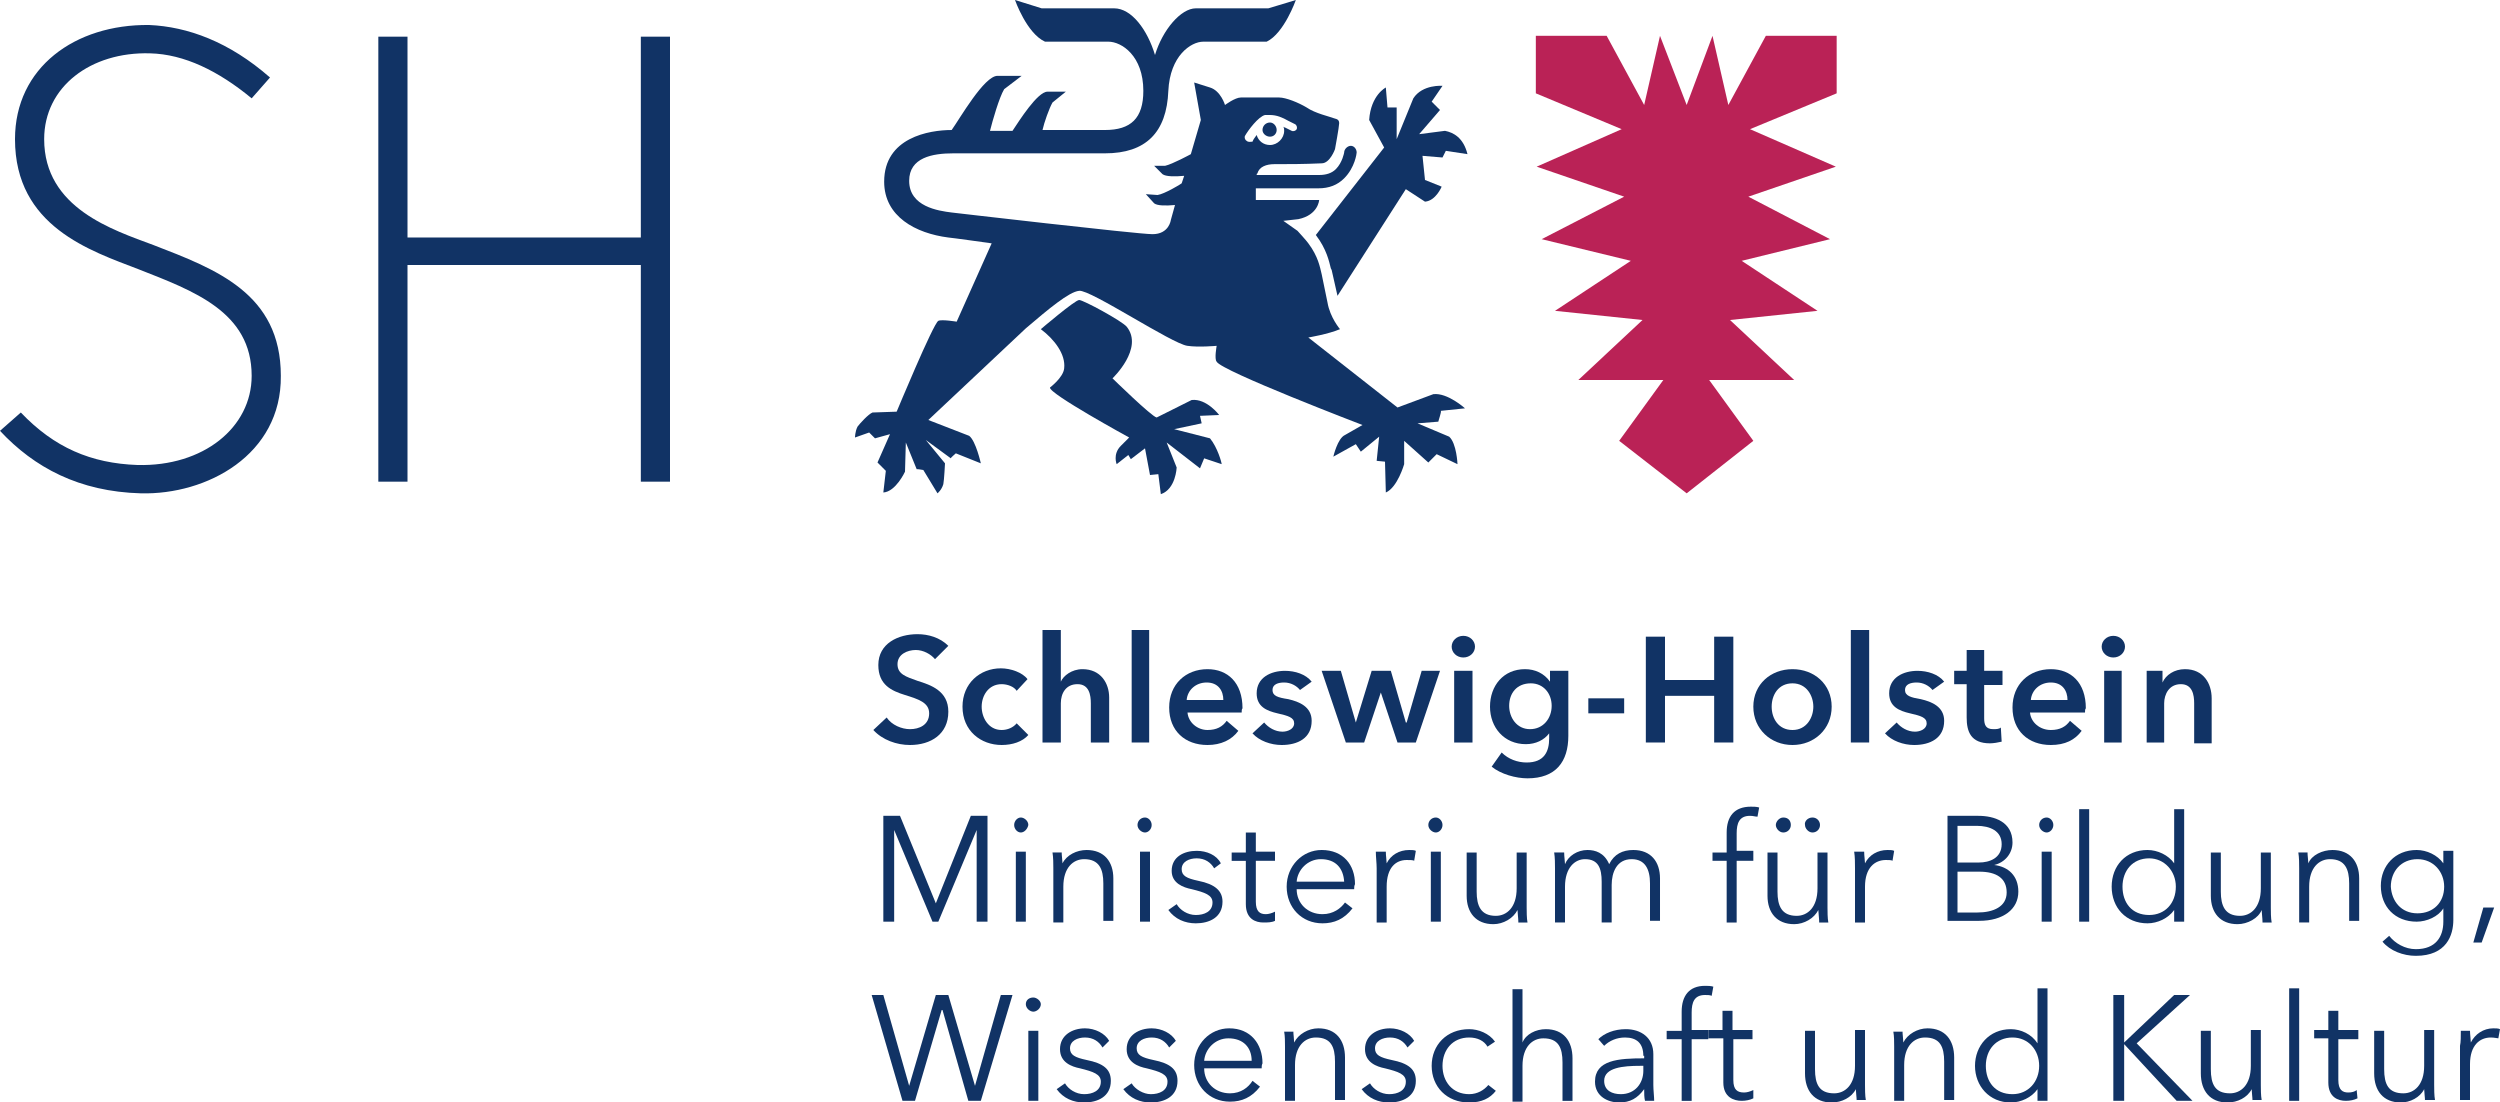 <?xml version="1.0" encoding="utf-8"?>
<!-- Generator: Adobe Illustrator 16.0.3, SVG Export Plug-In . SVG Version: 6.00 Build 0)  -->
<!DOCTYPE svg PUBLIC "-//W3C//DTD SVG 1.1//EN" "http://www.w3.org/Graphics/SVG/1.1/DTD/svg11.dtd">
<svg version="1.1" id="Layer_1" xmlns="http://www.w3.org/2000/svg" xmlns:xlink="http://www.w3.org/1999/xlink" x="0px" y="0px"
	 width="30px" height="13.23px" viewBox="0 0 30 13.23" style="enable-background:new 0 0 30 13.23;" xml:space="preserve">
<g>
	<path style="fill:#113365;" d="M11.22,7.91c-0.05-0.06-0.14-0.11-0.23-0.11c-0.1,0-0.22,0.05-0.22,0.17c0,0.12,0.1,0.15,0.24,0.2
		c0.16,0.05,0.37,0.12,0.37,0.37c0,0.27-0.21,0.4-0.46,0.4c-0.16,0-0.33-0.06-0.44-0.18l0.16-0.15c0.06,0.09,0.18,0.14,0.28,0.14
		c0.11,0,0.23-0.05,0.23-0.19c0-0.13-0.13-0.17-0.29-0.22c-0.16-0.05-0.32-0.12-0.32-0.36c0-0.26,0.24-0.37,0.47-0.37
		c0.13,0,0.27,0.04,0.37,0.14L11.22,7.91L11.22,7.91z"/>
	<path style="fill:#113365;" d="M12.2,8.29c-0.03-0.05-0.11-0.08-0.18-0.08c-0.16,0-0.24,0.14-0.24,0.27c0,0.13,0.08,0.28,0.24,0.28
		c0.07,0,0.14-0.03,0.18-0.08l0.14,0.14c-0.07,0.08-0.19,0.12-0.32,0.12c-0.25,0-0.47-0.17-0.47-0.46c0-0.28,0.21-0.46,0.46-0.46
		c0.12,0,0.26,0.05,0.32,0.13L12.2,8.29L12.2,8.29z"/>
	<path style="fill:#113365;" d="M13.31,8.37v0.54h-0.22V8.44c0-0.1-0.02-0.23-0.16-0.23c-0.14,0-0.2,0.11-0.2,0.23v0.47h-0.22V7.56
		h0.22v0.62h0c0.03-0.07,0.13-0.15,0.26-0.15C13.21,8.03,13.31,8.2,13.31,8.37"/>
	<polygon style="fill:#113365;" points="13.58,8.91 13.79,8.91 13.79,7.56 13.58,7.56 13.58,8.91 	"/>
	<path style="fill:#113365;" d="M14.9,8.55h-0.65c0.01,0.12,0.12,0.21,0.24,0.21c0.11,0,0.18-0.04,0.23-0.11l0.14,0.12
		c-0.08,0.11-0.21,0.17-0.37,0.17c-0.27,0-0.46-0.17-0.46-0.45c0-0.28,0.2-0.46,0.46-0.46c0.24,0,0.42,0.16,0.42,0.47
		C14.9,8.51,14.9,8.53,14.9,8.55 M14.68,8.4c0-0.11-0.06-0.21-0.2-0.21c-0.13,0-0.23,0.09-0.24,0.21H14.68L14.68,8.4z"/>
	<path style="fill:#113365;" d="M15.6,8.28c-0.04-0.05-0.11-0.09-0.19-0.09c-0.07,0-0.14,0.02-0.14,0.09c0,0.07,0.06,0.09,0.19,0.11
		c0.13,0.03,0.28,0.09,0.28,0.26c0,0.21-0.17,0.29-0.36,0.29c-0.13,0-0.27-0.05-0.35-0.14l0.14-0.13c0.05,0.06,0.13,0.11,0.22,0.11
		c0.06,0,0.14-0.03,0.14-0.1c0-0.07-0.07-0.09-0.2-0.12c-0.13-0.03-0.25-0.08-0.25-0.24c0-0.19,0.17-0.27,0.34-0.27
		c0.12,0,0.25,0.04,0.32,0.13L15.6,8.28L15.6,8.28z"/>
	<polygon style="fill:#113365;" points="15.86,8.05 16.09,8.05 16.27,8.67 16.27,8.67 16.46,8.05 16.69,8.05 16.87,8.67 16.88,8.67 
		17.06,8.05 17.28,8.05 16.99,8.91 16.77,8.91 16.57,8.31 16.57,8.31 16.37,8.91 16.15,8.91 15.86,8.05 	"/>
	<path style="fill:#113365;" d="M17.56,7.63c0.08,0,0.14,0.06,0.14,0.13c0,0.07-0.06,0.13-0.14,0.13c-0.08,0-0.14-0.06-0.14-0.13
		C17.42,7.69,17.48,7.63,17.56,7.63 M17.45,8.05h0.22v0.86h-0.22V8.05L17.45,8.05z"/>
	<path style="fill:#113365;" d="M18.82,8.05v0.78c0,0.31-0.15,0.51-0.49,0.51c-0.14,0-0.32-0.05-0.43-0.14l0.12-0.17
		c0.08,0.08,0.19,0.12,0.3,0.12c0.21,0,0.27-0.13,0.27-0.29V8.8h0c-0.06,0.08-0.16,0.13-0.28,0.13c-0.26,0-0.43-0.2-0.43-0.45
		c0-0.25,0.16-0.45,0.42-0.45c0.12,0,0.23,0.05,0.3,0.15h0V8.05H18.82L18.82,8.05z M18.11,8.47c0,0.14,0.09,0.28,0.25,0.28
		c0.16,0,0.26-0.13,0.26-0.28c0-0.15-0.1-0.27-0.25-0.27C18.2,8.2,18.11,8.32,18.11,8.47"/>
	<polygon style="fill:#113365;" points="19.06,8.56 19.49,8.56 19.49,8.38 19.06,8.38 19.06,8.56 	"/>
	<polygon style="fill:#113365;" points="19.75,7.64 19.98,7.64 19.98,8.16 20.57,8.16 20.57,7.64 20.8,7.64 20.8,8.91 20.57,8.91 
		20.57,8.35 19.98,8.35 19.98,8.91 19.75,8.91 19.75,7.64 	"/>
	<path style="fill:#113365;" d="M21.51,8.03c0.26,0,0.47,0.18,0.47,0.45c0,0.27-0.21,0.46-0.47,0.46c-0.26,0-0.47-0.19-0.47-0.46
		C21.04,8.21,21.25,8.03,21.51,8.03 M21.51,8.76c0.17,0,0.25-0.15,0.25-0.28S21.68,8.2,21.51,8.2c-0.17,0-0.25,0.14-0.25,0.28
		S21.34,8.76,21.51,8.76"/>
	<polygon style="fill:#113365;" points="22.21,8.91 22.43,8.91 22.43,7.56 22.21,7.56 22.21,8.91 	"/>
	<path style="fill:#113365;" d="M23.19,8.28C23.15,8.23,23.08,8.19,23,8.19c-0.07,0-0.14,0.02-0.14,0.09c0,0.07,0.07,0.09,0.19,0.11
		c0.13,0.03,0.28,0.09,0.28,0.26c0,0.21-0.17,0.29-0.36,0.29c-0.13,0-0.27-0.05-0.35-0.14l0.14-0.13c0.05,0.06,0.13,0.11,0.22,0.11
		c0.06,0,0.14-0.03,0.14-0.1c0-0.07-0.07-0.09-0.2-0.12c-0.13-0.03-0.25-0.08-0.25-0.24c0-0.19,0.17-0.27,0.34-0.27
		c0.12,0,0.25,0.04,0.32,0.13L23.19,8.28L23.19,8.28z"/>
	<path style="fill:#113365;" d="M23.45,8.22V8.05h0.15V7.8h0.21v0.25h0.22v0.17h-0.22v0.4c0,0.08,0.02,0.13,0.11,0.13
		c0.03,0,0.07,0,0.09-0.02l0.01,0.17c-0.04,0.01-0.1,0.02-0.14,0.02c-0.23,0-0.28-0.14-0.28-0.31v-0.4H23.45L23.45,8.22z"/>
	<path style="fill:#113365;" d="M25.02,8.55h-0.66c0.01,0.12,0.12,0.21,0.25,0.21c0.11,0,0.18-0.04,0.23-0.11l0.14,0.12
		c-0.08,0.11-0.2,0.17-0.37,0.17c-0.27,0-0.46-0.17-0.46-0.45c0-0.28,0.2-0.46,0.46-0.46c0.24,0,0.42,0.16,0.42,0.47
		C25.02,8.51,25.02,8.53,25.02,8.55 M24.81,8.4c0-0.11-0.06-0.21-0.2-0.21c-0.13,0-0.23,0.09-0.24,0.21H24.81L24.81,8.4z"/>
	<path style="fill:#113365;" d="M25.36,7.63c0.08,0,0.14,0.06,0.14,0.13c0,0.07-0.06,0.13-0.14,0.13c-0.08,0-0.14-0.06-0.14-0.13
		C25.22,7.69,25.28,7.63,25.36,7.63 M25.25,8.05h0.21v0.86h-0.21V8.05L25.25,8.05z"/>
	<path style="fill:#113365;" d="M25.75,8.05h0.2v0.14h0c0.04-0.09,0.14-0.16,0.27-0.16c0.22,0,0.32,0.17,0.32,0.35v0.54h-0.21V8.44
		c0-0.1-0.02-0.23-0.16-0.23c-0.14,0-0.2,0.12-0.2,0.23v0.47h-0.21V8.05L25.75,8.05z"/>
	<path style="fill:#113365;" d="M0,5.17C0.41,5.61,0.95,5.9,1.69,5.92c0.79,0.02,1.69-0.46,1.68-1.41c0-0.99-0.78-1.28-1.53-1.57
		C1.36,2.76,0.53,2.5,0.53,1.67c0-0.63,0.56-1.05,1.27-1.03c0.41,0.01,0.82,0.21,1.22,0.54l0.22-0.25C2.75,0.5,2.25,0.32,1.79,0.3
		C0.9,0.29,0.18,0.81,0.18,1.67c0,1.05,0.91,1.34,1.48,1.56c0.66,0.26,1.36,0.51,1.36,1.28c0,0.62-0.58,1.09-1.37,1.07
		c-0.56-0.02-1-0.21-1.4-0.63L0,5.17L0,5.17z"/>
	<polygon style="fill:#113365;" points="7.69,5.78 8.04,5.78 8.04,0.44 7.69,0.44 7.69,2.85 4.89,2.85 4.89,0.44 4.54,0.44 
		4.54,5.78 4.89,5.78 4.89,3.18 7.69,3.18 7.69,5.78 	"/>
	<polygon style="fill:#BA2256;" points="22.04,0.43 21.19,0.43 20.74,1.26 20.55,0.43 20.24,1.26 19.92,0.43 19.73,1.26 19.28,0.43 
		18.43,0.43 18.43,1.12 19.46,1.55 18.44,2 19.49,2.36 18.5,2.87 19.57,3.13 18.66,3.73 19.71,3.84 18.94,4.56 19.96,4.56 
		19.43,5.29 20.24,5.92 21.04,5.29 20.51,4.56 21.53,4.56 20.76,3.84 21.81,3.73 20.9,3.13 21.96,2.87 20.98,2.36 22.03,2 21,1.55 
		22.04,1.12 22.04,0.43 	"/>
	<path style="fill:#113365;" d="M14.52,5.26l-0.43-0.11l0.33-0.07L14.4,4.99l0.23-0.01c0,0-0.15-0.2-0.33-0.18l-0.42,0.21
		C13.82,5,13.35,4.54,13.35,4.54s0.38-0.36,0.17-0.62C13.46,3.85,13,3.6,12.95,3.6c-0.05,0-0.46,0.35-0.46,0.35
		c0.16,0.12,0.3,0.3,0.28,0.47c-0.01,0.11-0.17,0.23-0.17,0.23c-0.02,0.07,0.95,0.6,0.95,0.6l-0.1,0.1c-0.1,0.1-0.05,0.22-0.05,0.22
		l0.14-0.11l0.03,0.05l0.17-0.13L13.8,5.7l0.1-0.01l0.03,0.24c0.18-0.06,0.19-0.32,0.19-0.32l-0.12-0.3l0.4,0.31l0.05-0.12
		l0.21,0.07C14.66,5.55,14.61,5.37,14.52,5.26"/>
	<path style="fill:#113365;" d="M17.34,1.57l-0.31,0.04l0.25-0.29l-0.1-0.1l0.13-0.19c0,0-0.24-0.02-0.35,0.15l-0.2,0.49l0-0.38
		c-0.01,0-0.09,0-0.11,0l-0.02-0.24c0,0-0.18,0.09-0.2,0.39l0.18,0.33l-0.82,1.05c0,0,0,0,0,0c0.13,0.17,0.16,0.32,0.18,0.4
		l0.01,0.02l0.07,0.31l0.82-1.28l0.23,0.15c0.13-0.01,0.2-0.18,0.2-0.18l-0.2-0.08l-0.03-0.29l0.24,0.02l0.04-0.08l0.26,0.04
		C17.56,1.65,17.44,1.59,17.34,1.57"/>
	<path style="fill:#113365;" d="M17.39,5.24l-0.38-0.16l0.25-0.02c0-0.01,0.04-0.12,0.03-0.13l0.29-0.03c0,0-0.21-0.19-0.38-0.17
		l-0.43,0.16L15.7,4.05c0,0,0.24-0.04,0.38-0.1c0,0-0.12-0.14-0.15-0.32l-0.07-0.34c-0.02-0.08-0.04-0.21-0.16-0.37
		c-0.02-0.03-0.13-0.15-0.13-0.15L15.4,2.65l0.18-0.02c0.24-0.05,0.25-0.23,0.25-0.23h-0.76c0,0,0-0.05,0-0.14h0.75
		c0.13,0,0.23-0.04,0.31-0.12c0.13-0.13,0.15-0.3,0.15-0.31c0-0.04-0.03-0.08-0.07-0.08c-0.04,0-0.08,0.04-0.08,0.08
		c0,0-0.02,0.12-0.1,0.2c-0.05,0.05-0.12,0.07-0.2,0.07h-0.75c0-0.02,0-0.01,0.01-0.02c0.02-0.08,0.11-0.11,0.2-0.11
		c0.17,0,0.35,0,0.57-0.01c0.1,0,0.16-0.17,0.16-0.17s0.05-0.27,0.05-0.31c0-0.04-0.02-0.05-0.06-0.06
		c-0.05-0.02-0.23-0.06-0.33-0.13c-0.1-0.06-0.25-0.12-0.33-0.12h-0.46c-0.07,0-0.19,0.09-0.19,0.09s-0.05-0.17-0.18-0.21
		l-0.19-0.06l0.08,0.45l-0.12,0.41c0,0-0.22,0.12-0.31,0.14l-0.13,0l0.1,0.1c0.04,0.03,0.15,0.03,0.26,0.02l-0.03,0.09
		c-0.01,0.01-0.21,0.13-0.29,0.14l-0.14-0.01l0.1,0.11c0.04,0.03,0.14,0.03,0.25,0.02l-0.05,0.18c0,0-0.02,0.17-0.22,0.17
		c-0.18,0-2.41-0.26-2.41-0.26c-0.16-0.02-0.51-0.07-0.51-0.38c0-0.28,0.28-0.33,0.53-0.33h1.82c0.49,0,0.74-0.25,0.76-0.75
		c0.02-0.42,0.27-0.59,0.42-0.59h0.76C15.41,0.4,15.55,0,15.55,0s-0.16,0.05-0.33,0.1h-0.87c-0.18,0-0.4,0.26-0.49,0.56l0,0
		c-0.09-0.3-0.28-0.56-0.49-0.56h-0.87C12.34,0.05,12.18,0,12.18,0s0.14,0.4,0.36,0.5h0.76c0.16,0,0.42,0.17,0.42,0.59
		c0,0.33-0.15,0.47-0.46,0.47h-0.75c0.02-0.09,0.08-0.26,0.12-0.33l0.16-0.13h-0.22c-0.12,0-0.34,0.35-0.42,0.47h-0.27
		c0.03-0.12,0.11-0.4,0.17-0.5l0.21-0.16c0,0-0.1,0-0.29,0c-0.16,0-0.45,0.51-0.55,0.65c-0.27,0-0.81,0.09-0.81,0.62
		c0,0.42,0.38,0.62,0.77,0.67c0.02,0,0.52,0.07,0.52,0.07l-0.42,0.94c0,0-0.18-0.03-0.22-0.01c-0.06,0.03-0.5,1.09-0.5,1.09
		l-0.29,0.01c-0.05,0.02-0.15,0.13-0.18,0.17c-0.03,0.06-0.03,0.13-0.03,0.13l0.17-0.06l0.07,0.07l0.18-0.05l-0.15,0.34l0.1,0.1
		L10.6,5.91c0.15-0.01,0.26-0.25,0.26-0.25l0.01-0.35l0.13,0.32c0.02,0,0.02,0,0.08,0.01l0.17,0.28c0,0,0.05-0.04,0.07-0.11
		c0.01-0.05,0.02-0.25,0.02-0.25c-0.05-0.06-0.23-0.28-0.23-0.28l0.3,0.22c0-0.01,0.05-0.05,0.06-0.06l0.3,0.12
		c0,0-0.06-0.27-0.14-0.33l-0.49-0.19l1.17-1.1c0.27-0.23,0.52-0.44,0.64-0.45c0.13-0.02,1.12,0.64,1.3,0.66
		c0.13,0.02,0.35,0,0.35,0s-0.03,0.16,0,0.19c0.05,0.11,1.75,0.76,1.75,0.76l-0.21,0.12C16.05,5.26,16,5.48,16,5.48l0.27-0.15
		l0.06,0.09l0.22-0.18l-0.03,0.29l0.1,0.01l0.01,0.37c0.14-0.06,0.22-0.34,0.22-0.34l0-0.28l0.29,0.26l0.1-0.1l0.25,0.12
		C17.49,5.57,17.48,5.32,17.39,5.24 M14.96,1.69c-0.02-0.01-0.03-0.04-0.02-0.06c0.04-0.07,0.16-0.23,0.24-0.25
		c0.02,0,0.04,0,0.06,0c0.08,0,0.15,0.03,0.22,0.07l0.08,0.04c0.02,0.01,0.03,0.04,0.02,0.06c-0.01,0.02-0.04,0.03-0.06,0.02
		l-0.08-0.04c-0.01,0-0.02-0.01-0.02-0.01c0.01,0.02,0.01,0.03,0.01,0.05c0,0.09-0.08,0.17-0.17,0.17c-0.08,0-0.14-0.05-0.16-0.12
		c-0.02,0.03-0.04,0.05-0.05,0.08C15.01,1.7,14.98,1.71,14.96,1.69"/>
	<path style="fill:#113365;" d="M15.24,1.64c0.05,0,0.08-0.04,0.08-0.08c0-0.05-0.04-0.09-0.08-0.09c-0.05,0-0.09,0.04-0.09,0.09
		C15.15,1.6,15.19,1.64,15.24,1.64"/>
	<polygon style="fill:#113365;" points="11.23,10.84 11.23,10.84 11.65,9.79 11.85,9.79 11.85,11.06 11.72,11.06 11.72,9.96 
		11.72,9.96 11.26,11.06 11.19,11.06 10.73,9.96 10.73,9.96 10.73,11.06 10.6,11.06 10.6,9.79 10.8,9.79 11.23,10.84 	"/>
	<path style="fill:#113365;" d="M12.25,9.99c-0.04,0-0.08-0.04-0.08-0.09c0-0.05,0.04-0.09,0.08-0.09c0.04,0,0.09,0.04,0.09,0.09
		C12.33,9.95,12.29,9.99,12.25,9.99 M12.31,11.06h-0.12v-0.84h0.12V11.06L12.31,11.06z"/>
	<path style="fill:#113365;" d="M12.74,10.22c0,0.05,0.01,0.11,0.01,0.14h0c0.05-0.1,0.17-0.16,0.29-0.16
		c0.21,0,0.32,0.14,0.32,0.34v0.51h-0.12V10.6c0-0.17-0.05-0.29-0.23-0.29c-0.13,0-0.25,0.1-0.25,0.33v0.43h-0.12v-0.65
		c0-0.05,0-0.13-0.01-0.19H12.74L12.74,10.22z"/>
	<path style="fill:#113365;" d="M13.74,9.99c-0.04,0-0.09-0.04-0.09-0.09c0-0.05,0.04-0.09,0.09-0.09c0.04,0,0.08,0.04,0.08,0.09
		C13.82,9.95,13.78,9.99,13.74,9.99 M13.8,11.06h-0.12v-0.84h0.12V11.06L13.8,11.06z"/>
	<path style="fill:#113365;" d="M14.57,10.42c-0.04-0.07-0.11-0.12-0.21-0.12c-0.09,0-0.18,0.04-0.18,0.13
		c0,0.08,0.06,0.11,0.2,0.14c0.2,0.04,0.29,0.12,0.29,0.25c0,0.19-0.16,0.26-0.32,0.26c-0.13,0-0.25-0.05-0.33-0.16l0.1-0.07
		c0.04,0.07,0.13,0.13,0.23,0.13c0.1,0,0.2-0.04,0.2-0.15c0-0.09-0.09-0.12-0.25-0.16c-0.1-0.02-0.24-0.07-0.24-0.22
		c0-0.17,0.15-0.24,0.3-0.24c0.12,0,0.24,0.05,0.29,0.15L14.57,10.42L14.57,10.42z"/>
	<path style="fill:#113365;" d="M15.3,10.33h-0.23v0.49c0,0.12,0.05,0.15,0.12,0.15c0.03,0,0.07-0.01,0.11-0.03l0,0.11
		c-0.04,0.02-0.09,0.02-0.14,0.02c-0.09,0-0.21-0.04-0.21-0.22v-0.52h-0.17v-0.1h0.17V9.99h0.12v0.23h0.23V10.33L15.3,10.33z"/>
	<path style="fill:#113365;" d="M16.25,10.67h-0.69c0,0.17,0.13,0.3,0.31,0.3c0.13,0,0.22-0.07,0.27-0.14l0.09,0.07
		c-0.1,0.13-0.22,0.18-0.36,0.18c-0.25,0-0.43-0.19-0.43-0.44s0.19-0.44,0.42-0.44c0.26,0,0.4,0.18,0.4,0.41
		C16.25,10.63,16.25,10.65,16.25,10.67 M16.13,10.58c-0.01-0.16-0.1-0.27-0.28-0.27c-0.16,0-0.28,0.13-0.29,0.27H16.13L16.13,10.58z
		"/>
	<path style="fill:#113365;" d="M16.51,10.22h0.12c0,0.05,0.01,0.11,0.01,0.14h0c0.05-0.1,0.15-0.16,0.27-0.16
		c0.03,0,0.06,0,0.08,0.01l-0.02,0.12c-0.01-0.01-0.05-0.01-0.09-0.01c-0.13,0-0.24,0.09-0.24,0.32v0.43h-0.12v-0.65
		C16.52,10.36,16.51,10.28,16.51,10.22"/>
	<path style="fill:#113365;" d="M17.23,9.99c-0.04,0-0.09-0.04-0.09-0.09c0-0.05,0.04-0.09,0.09-0.09c0.04,0,0.08,0.04,0.08,0.09
		C17.31,9.95,17.27,9.99,17.23,9.99 M17.29,11.06h-0.12v-0.84h0.12V11.06L17.29,11.06z"/>
	<path style="fill:#113365;" d="M18.22,11.06c0-0.04-0.01-0.11-0.01-0.14h0c-0.05,0.1-0.17,0.17-0.29,0.17
		c-0.21,0-0.32-0.14-0.32-0.34v-0.52h0.12v0.47c0,0.17,0.05,0.29,0.23,0.29c0.13,0,0.25-0.1,0.25-0.33v-0.43h0.12v0.66
		c0,0.04,0,0.13,0.01,0.18H18.22L18.22,11.06z"/>
	<path style="fill:#113365;" d="M19.05,10.2c0.09,0,0.2,0.03,0.26,0.17c0.06-0.12,0.16-0.17,0.29-0.17c0.21,0,0.32,0.14,0.32,0.34
		v0.51H19.8V10.6c0-0.17-0.06-0.29-0.22-0.29c-0.18,0-0.24,0.16-0.24,0.31v0.45h-0.12v-0.49c0-0.16-0.04-0.27-0.2-0.27
		c-0.12,0-0.24,0.1-0.24,0.33v0.43h-0.12v-0.65c0-0.05,0-0.13-0.01-0.19h0.12c0,0.05,0.01,0.11,0.01,0.14h0
		C18.82,10.27,18.93,10.2,19.05,10.2"/>
	<path style="fill:#113365;" d="M21.04,10.33h-0.2v0.74h-0.12v-0.74h-0.17v-0.1h0.17V9.99c0-0.19,0.09-0.31,0.29-0.31
		c0.03,0,0.07,0,0.1,0.01l-0.02,0.11C21.06,9.8,21.04,9.79,21,9.79c-0.13,0-0.16,0.09-0.16,0.21v0.21h0.2V10.33L21.04,10.33z"/>
	<path style="fill:#113365;" d="M21.83,11.06c0-0.04-0.01-0.11-0.01-0.14h0c-0.05,0.1-0.17,0.17-0.29,0.17
		c-0.21,0-0.32-0.14-0.32-0.34v-0.52h0.12v0.47c0,0.17,0.05,0.29,0.23,0.29c0.13,0,0.25-0.1,0.25-0.33v-0.43h0.12v0.66
		c0,0.04,0,0.13,0.01,0.18H21.83L21.83,11.06z M21.4,9.81c0.06,0,0.09,0.04,0.09,0.09c0,0.05-0.04,0.09-0.09,0.09
		c-0.05,0-0.09-0.05-0.09-0.09C21.31,9.86,21.35,9.81,21.4,9.81 M21.75,9.81c0.05,0,0.09,0.04,0.09,0.09c0,0.05-0.04,0.09-0.09,0.09
		s-0.09-0.05-0.09-0.09C21.65,9.86,21.69,9.81,21.75,9.81"/>
	<path style="fill:#113365;" d="M22.25,10.22h0.12c0,0.05,0.01,0.11,0.01,0.14h0c0.05-0.1,0.15-0.16,0.27-0.16
		c0.03,0,0.06,0,0.08,0.01l-0.02,0.12c-0.01-0.01-0.05-0.01-0.08-0.01c-0.13,0-0.25,0.09-0.25,0.32v0.43h-0.12v-0.65
		C22.26,10.36,22.26,10.28,22.25,10.22"/>
	<path style="fill:#113365;" d="M23.36,9.79h0.38c0.19,0,0.41,0.07,0.41,0.32c0,0.13-0.09,0.24-0.22,0.27v0
		c0.17,0.02,0.29,0.13,0.29,0.32c0,0.21-0.18,0.35-0.47,0.35h-0.38V9.79L23.36,9.79z M23.49,10.35h0.26c0.12,0,0.27-0.05,0.27-0.22
		c0-0.16-0.14-0.22-0.3-0.22h-0.23V10.35L23.49,10.35z M23.49,10.95h0.24c0.19,0,0.35-0.07,0.35-0.24c0-0.17-0.12-0.25-0.33-0.25
		h-0.26V10.95L23.49,10.95z"/>
	<path style="fill:#113365;" d="M24.56,9.99c-0.04,0-0.09-0.04-0.09-0.09c0-0.05,0.04-0.09,0.09-0.09c0.04,0,0.08,0.04,0.08,0.09
		C24.64,9.95,24.6,9.99,24.56,9.99 M24.62,11.06H24.5v-0.84h0.12V11.06L24.62,11.06z"/>
	<polygon style="fill:#113365;" points="24.95,11.06 25.07,11.06 25.07,9.71 24.95,9.71 24.95,11.06 	"/>
	<path style="fill:#113365;" d="M25.77,11.08c-0.26,0-0.43-0.19-0.43-0.44c0-0.25,0.17-0.44,0.43-0.44c0.12,0,0.25,0.06,0.32,0.16h0
		V9.71h0.12v1.35h-0.12v-0.14h0C26.02,11.02,25.89,11.08,25.77,11.08 M25.79,10.98c0.19,0,0.32-0.14,0.32-0.34
		c0-0.19-0.14-0.34-0.32-0.34c-0.2,0-0.32,0.15-0.32,0.34S25.58,10.98,25.79,10.98"/>
	<path style="fill:#113365;" d="M27.15,11.06c0-0.04-0.01-0.11-0.01-0.14h0c-0.04,0.1-0.17,0.17-0.29,0.17
		c-0.21,0-0.32-0.14-0.32-0.34v-0.52h0.12v0.47c0,0.17,0.05,0.29,0.23,0.29c0.13,0,0.25-0.1,0.25-0.33v-0.43h0.12v0.66
		c0,0.04,0,0.13,0.01,0.18H27.15L27.15,11.06z"/>
	<path style="fill:#113365;" d="M27.69,10.22c0,0.05,0.01,0.11,0.01,0.14h0c0.04-0.1,0.17-0.16,0.29-0.16
		c0.21,0,0.32,0.14,0.32,0.34v0.51h-0.12V10.6c0-0.17-0.05-0.29-0.23-0.29c-0.13,0-0.25,0.1-0.25,0.33v0.43h-0.12v-0.65
		c0-0.05,0-0.13-0.01-0.19H27.69L27.69,10.22z"/>
	<path style="fill:#113365;" d="M28.67,11.23c0.07,0.09,0.19,0.16,0.32,0.16c0.24,0,0.33-0.15,0.33-0.33V10.9h0
		c-0.06,0.1-0.2,0.16-0.32,0.16c-0.26,0-0.43-0.18-0.43-0.43c0-0.24,0.17-0.43,0.43-0.43c0.12,0,0.25,0.06,0.32,0.16h0v-0.15h0.12
		v0.83c0,0.18-0.08,0.43-0.45,0.43c-0.15,0-0.31-0.06-0.4-0.17L28.67,11.23L28.67,11.23z M29.01,10.96c0.19,0,0.32-0.13,0.32-0.32
		c0-0.18-0.13-0.33-0.32-0.33c-0.2,0-0.32,0.15-0.32,0.33C28.7,10.81,28.81,10.96,29.01,10.96"/>
	<polygon style="fill:#113365;" points="29.78,11.31 29.68,11.31 29.8,10.89 29.93,10.89 29.78,11.31 	"/>
	<polygon style="fill:#113365;" points="10.91,13.03 10.91,13.03 11.23,11.94 11.38,11.94 11.7,13.03 11.7,13.03 12.01,11.94 
		12.15,11.94 11.77,13.21 11.62,13.21 11.31,12.12 11.3,12.12 10.98,13.21 10.83,13.21 10.46,11.94 10.6,11.94 10.91,13.03 	"/>
	<path style="fill:#113365;" d="M12.4,12.14c-0.04,0-0.09-0.04-0.09-0.09c0-0.05,0.04-0.08,0.09-0.08c0.04,0,0.09,0.04,0.09,0.08
		C12.49,12.1,12.44,12.14,12.4,12.14 M12.46,13.21h-0.12v-0.84h0.12V13.21L12.46,13.21z"/>
	<path style="fill:#113365;" d="M13.23,12.57c-0.04-0.07-0.11-0.12-0.21-0.12c-0.09,0-0.18,0.04-0.18,0.13
		c0,0.08,0.06,0.11,0.2,0.14c0.2,0.04,0.29,0.11,0.29,0.25c0,0.19-0.16,0.26-0.32,0.26c-0.13,0-0.25-0.05-0.33-0.16l0.1-0.07
		c0.04,0.07,0.13,0.13,0.23,0.13c0.1,0,0.2-0.04,0.2-0.15c0-0.09-0.09-0.12-0.25-0.16c-0.1-0.02-0.24-0.07-0.24-0.23
		c0-0.17,0.15-0.25,0.3-0.25c0.12,0,0.24,0.06,0.29,0.15L13.23,12.57L13.23,12.57z"/>
	<path style="fill:#113365;" d="M14.03,12.57c-0.04-0.07-0.11-0.12-0.21-0.12c-0.09,0-0.18,0.04-0.18,0.13
		c0,0.08,0.06,0.11,0.2,0.14c0.2,0.04,0.29,0.11,0.29,0.25c0,0.19-0.16,0.26-0.32,0.26c-0.13,0-0.25-0.05-0.33-0.16l0.1-0.07
		c0.04,0.07,0.14,0.13,0.23,0.13c0.1,0,0.2-0.04,0.2-0.15c0-0.09-0.09-0.12-0.25-0.16c-0.1-0.02-0.24-0.07-0.24-0.23
		c0-0.17,0.15-0.25,0.3-0.25c0.12,0,0.24,0.06,0.29,0.15L14.03,12.57L14.03,12.57z"/>
	<path style="fill:#113365;" d="M15.14,12.82h-0.69c0,0.17,0.13,0.3,0.31,0.3c0.13,0,0.22-0.07,0.27-0.15l0.09,0.07
		c-0.1,0.13-0.22,0.18-0.36,0.18c-0.25,0-0.43-0.19-0.43-0.44c0-0.25,0.19-0.44,0.42-0.44c0.26,0,0.4,0.19,0.4,0.42
		C15.14,12.78,15.14,12.8,15.14,12.82 M15.02,12.73c0-0.16-0.1-0.27-0.28-0.27c-0.16,0-0.28,0.13-0.29,0.27H15.02L15.02,12.73z"/>
	<path style="fill:#113365;" d="M15.52,12.37c0,0.04,0.01,0.11,0.01,0.14h0c0.05-0.1,0.17-0.17,0.29-0.17
		c0.21,0,0.32,0.14,0.32,0.35v0.51h-0.12v-0.46c0-0.18-0.05-0.29-0.23-0.29c-0.13,0-0.25,0.1-0.25,0.33v0.43h-0.12v-0.65
		c0-0.05,0-0.13-0.01-0.18H15.52L15.52,12.37z"/>
	<path style="fill:#113365;" d="M16.89,12.57c-0.04-0.07-0.11-0.12-0.21-0.12c-0.09,0-0.18,0.04-0.18,0.13
		c0,0.08,0.06,0.11,0.2,0.14c0.2,0.04,0.29,0.11,0.29,0.25c0,0.19-0.16,0.26-0.32,0.26c-0.13,0-0.25-0.05-0.33-0.16l0.1-0.07
		c0.04,0.07,0.13,0.13,0.23,0.13c0.1,0,0.2-0.04,0.2-0.15c0-0.09-0.09-0.12-0.25-0.16c-0.1-0.02-0.24-0.07-0.24-0.23
		c0-0.17,0.15-0.25,0.3-0.25c0.12,0,0.24,0.06,0.29,0.15L16.89,12.57L16.89,12.57z"/>
	<path style="fill:#113365;" d="M17.85,12.56c-0.04-0.07-0.12-0.11-0.22-0.11c-0.2,0-0.32,0.15-0.32,0.34
		c0,0.19,0.12,0.34,0.32,0.34c0.1,0,0.18-0.05,0.23-0.11l0.09,0.07c-0.07,0.09-0.17,0.14-0.32,0.14c-0.27,0-0.45-0.19-0.45-0.44
		c0-0.25,0.18-0.44,0.45-0.44c0.11,0,0.24,0.05,0.31,0.15L17.85,12.56L17.85,12.56z"/>
	<path style="fill:#113365;" d="M18.27,12.51c0.04-0.1,0.16-0.16,0.28-0.16c0.21,0,0.32,0.14,0.32,0.35v0.51h-0.12v-0.46
		c0-0.18-0.05-0.29-0.23-0.29c-0.13,0-0.25,0.1-0.25,0.33v0.43h-0.12v-1.35h0.12L18.27,12.51L18.27,12.51L18.27,12.51z"/>
	<path style="fill:#113365;" d="M19.72,12.67c0-0.15-0.08-0.22-0.22-0.22c-0.1,0-0.19,0.04-0.25,0.1l-0.07-0.08
		c0.07-0.07,0.19-0.12,0.33-0.12c0.18,0,0.33,0.1,0.33,0.3v0.37c0,0.06,0.01,0.14,0.01,0.19h-0.11c-0.01-0.04-0.01-0.09-0.01-0.14h0
		c-0.08,0.11-0.17,0.16-0.3,0.16c-0.13,0-0.29-0.07-0.29-0.25c0-0.26,0.28-0.28,0.59-0.28V12.67L19.72,12.67z M19.68,12.79
		c-0.2,0-0.43,0.02-0.43,0.18c0,0.12,0.1,0.16,0.2,0.16c0.17,0,0.27-0.13,0.27-0.28v-0.06H19.68L19.68,12.79z"/>
	<path style="fill:#113365;" d="M20.5,12.47h-0.2v0.74h-0.12v-0.74h-0.18v-0.1h0.18v-0.23c0-0.19,0.09-0.31,0.28-0.31
		c0.03,0,0.07,0,0.1,0.01l-0.02,0.11c-0.02-0.01-0.05-0.01-0.08-0.01c-0.13,0-0.16,0.09-0.16,0.21v0.21h0.2V12.47L20.5,12.47z"/>
	<path style="fill:#113365;" d="M21.03,12.47H20.8v0.49c0,0.12,0.05,0.15,0.13,0.15c0.03,0,0.07-0.01,0.11-0.03l0,0.1
		c-0.04,0.02-0.09,0.03-0.14,0.03c-0.09,0-0.22-0.04-0.22-0.22v-0.53H20.5v-0.1h0.17v-0.23h0.12v0.23h0.24V12.47L21.03,12.47z"/>
	<path style="fill:#113365;" d="M22.28,13.21c0-0.04-0.01-0.11-0.01-0.14h0c-0.05,0.1-0.17,0.16-0.29,0.16
		c-0.21,0-0.32-0.14-0.32-0.35v-0.51h0.12v0.46c0,0.18,0.05,0.29,0.23,0.29c0.13,0,0.25-0.1,0.25-0.33v-0.43h0.12v0.66
		c0,0.04,0,0.13,0.01,0.18H22.28L22.28,13.21z"/>
	<path style="fill:#113365;" d="M22.83,12.37c0,0.04,0.01,0.11,0.01,0.14h0c0.05-0.1,0.17-0.17,0.29-0.17
		c0.21,0,0.32,0.14,0.32,0.35v0.51h-0.12v-0.46c0-0.18-0.05-0.29-0.23-0.29c-0.13,0-0.25,0.1-0.25,0.33v0.43h-0.12v-0.65
		c0-0.05,0-0.13-0.01-0.18H22.83L22.83,12.37z"/>
	<path style="fill:#113365;" d="M24.13,13.23c-0.26,0-0.43-0.2-0.43-0.44s0.17-0.44,0.43-0.44c0.12,0,0.25,0.06,0.32,0.17h0v-0.66
		h0.12v1.35h-0.12v-0.14h0C24.38,13.17,24.25,13.23,24.13,13.23 M24.15,13.13c0.19,0,0.32-0.15,0.32-0.34
		c0-0.19-0.13-0.34-0.32-0.34c-0.2,0-0.32,0.15-0.32,0.34C23.83,12.98,23.94,13.13,24.15,13.13"/>
	<polygon style="fill:#113365;" points="25.49,12.51 25.49,12.51 26.09,11.94 26.28,11.94 25.64,12.52 26.31,13.21 26.12,13.21 
		25.49,12.53 25.49,12.53 25.49,13.21 25.36,13.21 25.36,11.94 25.49,11.94 25.49,12.51 	"/>
	<path style="fill:#113365;" d="M27.03,13.21c0-0.04-0.01-0.11-0.01-0.14h0c-0.05,0.1-0.17,0.16-0.29,0.16
		c-0.21,0-0.32-0.14-0.32-0.35v-0.51h0.12v0.46c0,0.18,0.05,0.29,0.23,0.29c0.13,0,0.25-0.1,0.25-0.33v-0.43h0.12v0.66
		c0,0.04,0,0.13,0.01,0.18H27.03L27.03,13.21z"/>
	<polygon style="fill:#113365;" points="27.47,13.21 27.59,13.21 27.59,11.86 27.47,11.86 27.47,13.21 	"/>
	<path style="fill:#113365;" d="M28.3,12.47h-0.24v0.49c0,0.12,0.05,0.15,0.12,0.15c0.04,0,0.08-0.01,0.1-0.03l0.01,0.1
		c-0.04,0.02-0.09,0.03-0.14,0.03c-0.09,0-0.21-0.04-0.21-0.22v-0.53h-0.17v-0.1h0.17v-0.23h0.12v0.23h0.24V12.47L28.3,12.47z"/>
	<path style="fill:#113365;" d="M29.1,13.21c0-0.04-0.01-0.11-0.01-0.14h0c-0.05,0.1-0.17,0.16-0.28,0.16
		c-0.21,0-0.32-0.14-0.32-0.35v-0.51h0.12v0.46c0,0.18,0.05,0.29,0.23,0.29c0.13,0,0.25-0.1,0.25-0.33v-0.43h0.12v0.66
		c0,0.04,0,0.13,0.01,0.18H29.1L29.1,13.21z"/>
	<path style="fill:#113365;" d="M29.53,12.37h0.11c0,0.04,0.01,0.11,0.01,0.14h0c0.05-0.1,0.15-0.17,0.27-0.17
		c0.03,0,0.06,0,0.08,0.01l-0.02,0.11c-0.01,0-0.05-0.01-0.09-0.01c-0.13,0-0.25,0.09-0.25,0.32v0.43h-0.12v-0.65
		C29.53,12.51,29.53,12.43,29.53,12.37"/>
</g>
</svg>
